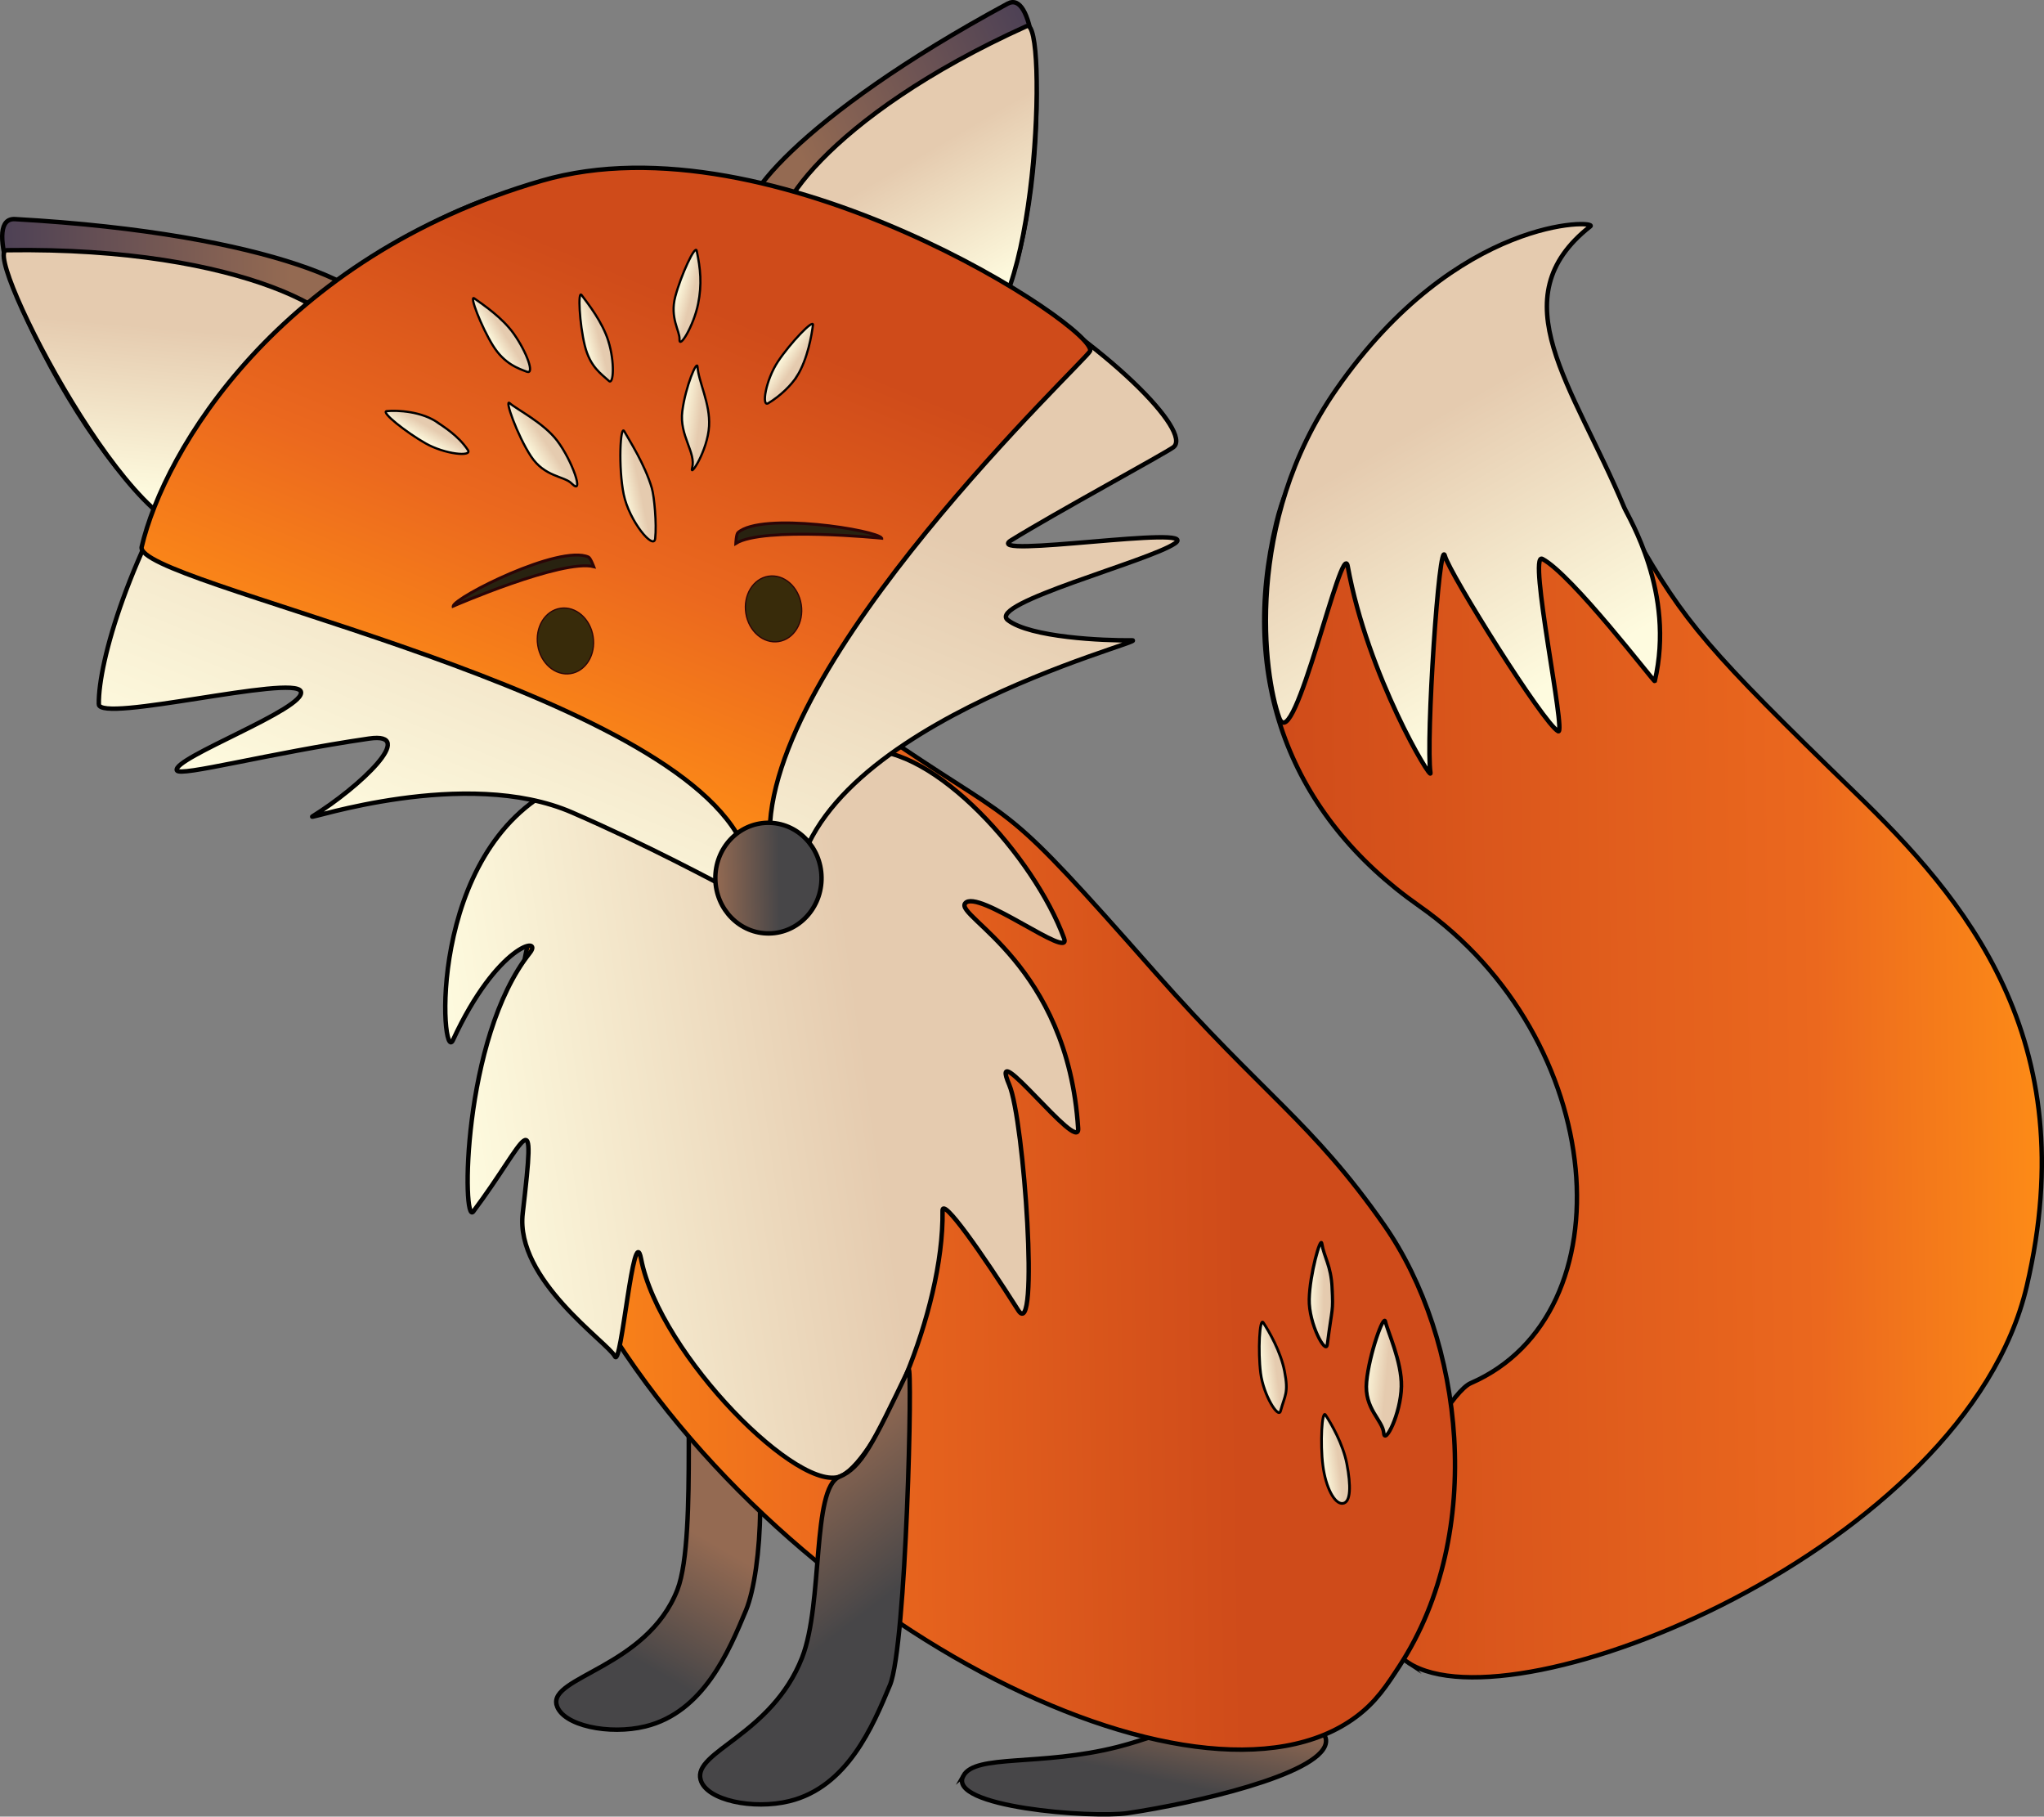 <?xml version="1.0" encoding="UTF-8"?>
<svg id="Camada_2" data-name="Camada 2" xmlns="http://www.w3.org/2000/svg" width="635.94" height="565.1" xmlns:xlink="http://www.w3.org/1999/xlink" viewBox="0 0 635.94 565.1">
  <rect x="0" y="0" width="635.94" height="565.1" fill="#808080" stroke="none"/>
  <defs>
    <style>
      .cls-1 {
        fill: url(#Gradiente_sem_nome_1461-7);
      }

      .cls-1, .cls-2, .cls-3, .cls-4, .cls-5, .cls-6, .cls-7, .cls-8, .cls-9, .cls-10, .cls-11, .cls-12, .cls-13, .cls-14, .cls-15, .cls-16, .cls-17, .cls-18, .cls-19, .cls-20, .cls-21, .cls-22, .cls-23, .cls-24, .cls-25, .cls-26, .cls-27, .cls-28 {
        stroke-miterlimit: 10;
      }

      .cls-1, .cls-2, .cls-4, .cls-5, .cls-6, .cls-7, .cls-8, .cls-9, .cls-10, .cls-11, .cls-12, .cls-13, .cls-14, .cls-15, .cls-16, .cls-17, .cls-18, .cls-19, .cls-20, .cls-21, .cls-22, .cls-24, .cls-25, .cls-26, .cls-27, .cls-28 {
        stroke: #000;
      }

      .cls-1, .cls-6, .cls-7, .cls-12, .cls-15, .cls-21, .cls-26, .cls-28 {
        stroke-width: .69px;
      }

      .cls-2 {
        fill: url(#Gradiente_sem_nome_1461-16);
      }

      .cls-2, .cls-27 {
        stroke-width: .84px;
      }

      .cls-3 {
        fill: #382b0a;
        stroke-width: .39px;
      }

      .cls-3, .cls-23 {
        stroke: #2b0406;
      }

      .cls-4 {
        fill: url(#Gradiente_sem_nome_43);
      }

      .cls-4, .cls-5, .cls-9, .cls-10, .cls-11, .cls-13, .cls-14, .cls-16, .cls-17, .cls-18, .cls-19, .cls-20, .cls-22, .cls-25 {
        stroke-width: 1.38px;
      }

      .cls-5 {
        fill: url(#Gradiente_sem_nome_1461-4);
      }

      .cls-6 {
        fill: url(#Gradiente_sem_nome_1461-8);
      }

      .cls-7 {
        fill: url(#Gradiente_sem_nome_1461-6);
      }

      .cls-8 {
        fill: url(#Gradiente_sem_nome_1461-15);
        stroke-width: 1px;
      }

      .cls-9 {
        fill: url(#Gradiente_sem_nome_1478-2);
      }

      .cls-10 {
        fill: url(#Gradiente_sem_nome_1459-2);
      }

      .cls-11 {
        fill: url(#Gradiente_sem_nome_13);
      }

      .cls-12 {
        fill: url(#Gradiente_sem_nome_1461-9);
      }

      .cls-13 {
        fill: url(#Gradiente_sem_nome_1459);
      }

      .cls-14 {
        fill: url(#Gradiente_sem_nome_1461-2);
      }

      .cls-15 {
        fill: url(#Gradiente_sem_nome_1461-10);
      }

      .cls-16 {
        fill: url(#Gradiente_sem_nome_43-4);
      }

      .cls-17 {
        fill: url(#Gradiente_sem_nome_43-3);
      }

      .cls-18 {
        fill: url(#Gradiente_sem_nome_1461);
      }

      .cls-19 {
        fill: url(#Gradiente_sem_nome_1461-5);
      }

      .cls-20 {
        fill: url(#Gradiente_sem_nome_43-2);
      }

      .cls-21 {
        fill: url(#Gradiente_sem_nome_1461-11);
      }

      .cls-22 {
        fill: url(#Gradiente_sem_nome_1478);
      }

      .cls-23 {
        fill: #282210;
        stroke-width: .9px;
      }

      .cls-24 {
        fill: url(#Gradiente_sem_nome_1461-14);
        stroke-width: 1.13px;
      }

      .cls-25 {
        fill: url(#Gradiente_sem_nome_1461-3);
      }

      .cls-26 {
        fill: url(#Gradiente_sem_nome_1461-12);
      }

      .cls-27 {
        fill: url(#Gradiente_sem_nome_1461-17);
      }

      .cls-28 {
        fill: url(#Gradiente_sem_nome_1461-13);
      }
    </style>
    <linearGradient id="Gradiente_sem_nome_13" data-name="Gradiente sem nome 13" x1="394.67" y1="326.78" x2="634.04" y2="326.78" gradientTransform="translate(-4.24 4.85) rotate(-.87)" gradientUnits="userSpaceOnUse">
      <stop offset="0" stop-color="#cf4b1a"/>
      <stop offset=".71" stop-color="#eb681e"/>
      <stop offset="1" stop-color="#fd8b17"/>
    </linearGradient>
    <linearGradient id="Gradiente_sem_nome_1461" data-name="Gradiente sem nome 1461" x1="-609.08" y1="451.66" x2="-595" y2="316.4" gradientTransform="translate(-256.78 50.85) rotate(155.68) scale(1 -1)" gradientUnits="userSpaceOnUse">
      <stop offset="0" stop-color="#fefbdf"/>
      <stop offset=".66" stop-color="#e5cbaf"/>
    </linearGradient>
    <linearGradient id="Gradiente_sem_nome_43" data-name="Gradiente sem nome 43" x1="213.66" y1="475.35" x2="176.5" y2="537.56" gradientTransform="translate(-4.24 4.85) rotate(-.87)" gradientUnits="userSpaceOnUse">
      <stop offset="0" stop-color="#946a52"/>
      <stop offset=".6" stop-color="#474648"/>
    </linearGradient>
    <linearGradient id="Gradiente_sem_nome_43-2" data-name="Gradiente sem nome 43" x1="-146.59" y1="963.98" x2="-92.99" y2="963.98" gradientTransform="translate(-606.92 437.65) rotate(102.43) scale(.83 -1)" xlink:href="#Gradiente_sem_nome_43"/>
    <linearGradient id="Gradiente_sem_nome_1478" data-name="Gradiente sem nome 1478" x1="160.38" y1="380.24" x2="450.08" y2="380.24" gradientTransform="translate(-4.24 4.85) rotate(-.87)" gradientUnits="userSpaceOnUse">
      <stop offset="0" stop-color="#fd8b17"/>
      <stop offset=".34" stop-color="#eb681e"/>
      <stop offset=".77" stop-color="#cf4b1a"/>
    </linearGradient>
    <linearGradient id="Gradiente_sem_nome_1461-2" data-name="Gradiente sem nome 1461" x1="191.69" y1="129.69" x2="386.85" y2="129.69" gradientTransform="translate(-64.53 258.96) rotate(-8.24)" xlink:href="#Gradiente_sem_nome_1461"/>
    <linearGradient id="Gradiente_sem_nome_43-3" data-name="Gradiente sem nome 43" x1="94.54" y1="730.3" x2="181.25" y2="730.3" gradientTransform="translate(-406.01 834.14) rotate(52.56) scale(1 -1)" xlink:href="#Gradiente_sem_nome_43"/>
    <linearGradient id="Gradiente_sem_nome_1459" data-name="Gradiente sem nome 1459" x1="-543.85" y1="233.76" x2="-439.02" y2="233.76" gradientTransform="translate(-256.78 50.85) rotate(155.68) scale(1 -1)" gradientUnits="userSpaceOnUse">
      <stop offset="0" stop-color="#4d4155"/>
      <stop offset=".78" stop-color="#946a52"/>
    </linearGradient>
    <linearGradient id="Gradiente_sem_nome_1461-3" data-name="Gradiente sem nome 1461" x1="-500.93" y1="269.31" x2="-493.37" y2="196.6" xlink:href="#Gradiente_sem_nome_1461"/>
    <linearGradient id="Gradiente_sem_nome_1459-2" data-name="Gradiente sem nome 1459" x1="3.88" y1="111.86" x2="118.64" y2="111.86" gradientTransform="translate(-4.24 4.85) rotate(-.87)" xlink:href="#Gradiente_sem_nome_1459"/>
    <linearGradient id="Gradiente_sem_nome_1461-4" data-name="Gradiente sem nome 1461" x1="50.87" y1="150.77" x2="59.15" y2="71.17" gradientTransform="translate(-4.24 4.85) rotate(-.87)" xlink:href="#Gradiente_sem_nome_1461"/>
    <linearGradient id="Gradiente_sem_nome_1461-5" data-name="Gradiente sem nome 1461" x1="158.9" y1="280.08" x2="253.85" y2="58.91" gradientTransform="translate(-4.24 4.85) rotate(-.87)" xlink:href="#Gradiente_sem_nome_1461"/>
    <linearGradient id="Gradiente_sem_nome_1478-2" data-name="Gradiente sem nome 1478" x1="154.33" y1="228.33" x2="231.44" y2="48.69" xlink:href="#Gradiente_sem_nome_1478"/>
    <linearGradient id="Gradiente_sem_nome_43-4" data-name="Gradiente sem nome 43" x1="222.69" y1="271.97" x2="255.73" y2="271.97" gradientTransform="translate(-.15 1.21)" xlink:href="#Gradiente_sem_nome_43"/>
    <linearGradient id="Gradiente_sem_nome_1461-6" data-name="Gradiente sem nome 1461" x1="177.26" y1="113.81" x2="184.76" y2="113.81" gradientTransform="translate(-17.74 37.93) rotate(-13.83)" xlink:href="#Gradiente_sem_nome_1461"/>
    <linearGradient id="Gradiente_sem_nome_1461-7" data-name="Gradiente sem nome 1461" x1="181" y1="190.42" x2="190.05" y2="190.42" gradientTransform="translate(-8.31 61.31) rotate(-11.55) scale(.99 .68)" xlink:href="#Gradiente_sem_nome_1461"/>
    <linearGradient id="Gradiente_sem_nome_1461-8" data-name="Gradiente sem nome 1461" x1="138.11" y1="171.32" x2="149.2" y2="171.32" gradientTransform="translate(7.2 117.98) rotate(-33.33) scale(.86 .62)" xlink:href="#Gradiente_sem_nome_1461"/>
    <linearGradient id="Gradiente_sem_nome_1461-9" data-name="Gradiente sem nome 1461" x1="230.36" y1="131.69" x2="240.69" y2="131.69" gradientTransform="translate(25.91 23.45) rotate(7.36) scale(.86 .62)" xlink:href="#Gradiente_sem_nome_1461"/>
    <linearGradient id="Gradiente_sem_nome_1461-10" data-name="Gradiente sem nome 1461" x1="248.19" y1="64.91" x2="255.65" y2="64.91" gradientTransform="translate(71.85 -79.97) rotate(33.55)" xlink:href="#Gradiente_sem_nome_1461"/>
    <linearGradient id="Gradiente_sem_nome_1461-11" data-name="Gradiente sem nome 1461" x1="63.11" y1="160.59" x2="70.66" y2="160.59" gradientTransform="translate(-39.64 113.18) rotate(-60.53)" xlink:href="#Gradiente_sem_nome_1461"/>
    <linearGradient id="Gradiente_sem_nome_1461-12" data-name="Gradiente sem nome 1461" x1="216.89" y1="72.21" x2="224.39" y2="72.21" gradientTransform="translate(19.23 -34.27) rotate(14.83)" xlink:href="#Gradiente_sem_nome_1461"/>
    <linearGradient id="Gradiente_sem_nome_1461-13" data-name="Gradiente sem nome 1461" x1="133.91" y1="121.68" x2="141.43" y2="121.68" gradientTransform="translate(-25.3 73.25) rotate(-31.75)" xlink:href="#Gradiente_sem_nome_1461"/>
    <linearGradient id="Gradiente_sem_nome_1461-14" data-name="Gradiente sem nome 1461" x1="389.84" y1="608.85" x2="400.92" y2="608.85" gradientTransform="translate(78.53 -20.1) rotate(5.36) scale(.99 .68)" xlink:href="#Gradiente_sem_nome_1461"/>
    <linearGradient id="Gradiente_sem_nome_1461-15" data-name="Gradiente sem nome 1461" x1="460.32" y1="577.3" x2="468.79" y2="577.3" gradientTransform="translate(18.9 37.91) rotate(1.22) scale(.86 .62)" xlink:href="#Gradiente_sem_nome_1461"/>
    <linearGradient id="Gradiente_sem_nome_1461-16" data-name="Gradiente sem nome 1461" x1="444.52" y1="390.57" x2="452.05" y2="390.57" gradientTransform="translate(-98.08 94.22) rotate(-7.23)" xlink:href="#Gradiente_sem_nome_1461"/>
    <linearGradient id="Gradiente_sem_nome_1461-17" data-name="Gradiente sem nome 1461" x1="460.12" y1="421.3" x2="467.69" y2="421.3" gradientTransform="translate(-98.08 94.22) rotate(-7.23)" xlink:href="#Gradiente_sem_nome_1461"/>
  </defs>
  <g id="raposa">
    <g>
      <g>
        <g>
          <path class="cls-11" d="M438.23,517.28c33.04,21.28,173.26-35.64,192.34-117.17,18.1-77.37-19.72-120.85-53.25-153.38-45.97-44.6-53.11-52.89-68.67-80.18-35.73-62.7-32.12-23.89-33.47-28.4-.09-.29-63.78-34.81-78.1,24.58-11.66,48.36,4.13,90.8,44.48,119.1,59.14,41.48,65.25,127.04,16.01,148.44-9.79,4.26-45.25,70.33-19.33,87.02Z"/>
          <path class="cls-18" d="M514.84,211.88c6.47-27.63-8.25-51.01-9.51-54.02-15.97-38.19-39.09-65.01-10.52-87.47,2.42-1.9-41.35-3.5-79.08,50.75-28.86,41.51-22.55,88.96-17.73,102.14,4.56,12.47,19.61-56.48,21.31-47.13,6.2,34.11,26.2,67.16,25.75,64.31-1.52-9.61,2.72-74.15,4.49-67.52,1.46,5.48,30.67,52.18,35.24,54.53,2.62,1.35-9.51-56-4.94-53.61,9.19,4.8,34.88,38.5,34.99,38.02Z"/>
        </g>
        <g>
          <path class="cls-4" d="M173.2,530.42c-2.53-8.82,28.09-11.71,37.54-35.86,6.63-16.95,.91-76.86,5.84-68.92,4.23,6.82,7.03,9.53,14.01,16.31,8.61,8.36,6.62,46.75,1.5,58.99-5.34,12.79-13.23,31.68-31.3,36.1-11.21,2.74-25.77-.22-27.6-6.61Z"/>
          <path class="cls-20" d="M299.72,552.41c3.79-6.86,23.98-2.88,48.05-8.99,16.89-4.29,33.25-13.46,42.1-10.52,7.07,2.35,24.22,2.65,22.59,9.54-2.29,9.69-41.02,18.52-61.62,21.58-11.12,1.65-56.47-1.9-51.11-11.62Z"/>
          <g>
            <path class="cls-22" d="M201.3,234.51c28.73-23.05,46.06-24.37,78.43-2.56,38.8,26.15,31.9,16.36,79.53,70.38,33.62,38.13,49.09,46.82,71.4,78.77,24.71,35.38,31.76,95.67,4.8,137.07-3.96,6.09-7.33,11.26-13.5,15.86-49.29,36.79-181.82-29.78-238.77-131.3-33.83-60.3-29.98-129.65,18.11-168.22Z"/>
            <path class="cls-14" d="M173.92,244.56c42.18-20.2,89.07-10.62,94.82-11.07,22-1.71,53.11,33.29,62.31,58.38,2.66,7.26-27.06-15.68-30.78-10.84-3.15,4.09,31.96,19.02,35.17,70.01,.53,8.36-28.48-30.1-21.44-13.59,4.66,10.92,9.41,80.53,2.8,70.14-11.28-17.73-23.62-35.33-23.55-30.98,.45,31.92-20.1,76.48-31.19,82.4-12.69,6.77-56.91-37.66-62.61-67.43-2.34-12.24-6.17,34.27-8.12,30.38-2.19-4.35-31.11-23.83-28.7-44.52,4.26-36.64,1.62-23.3-15.38-.56-3.5,4.68-3.6-53.72,17.57-80.43,4.35-5.49-10.13-2.71-23.89,27.1-3.76,8.15-8.62-59.07,33-79Z"/>
          </g>
          <path class="cls-17" d="M217.99,553.67c-2.53-8.82,22.11-13.88,31.56-38.03,6.63-16.95,2.97-52.66,11.6-56.26,6.84-2.86,10.31-10.06,21.52-33.36,1.33-2.77-.67,85.92-5.78,98.17-5.34,12.79-13.23,31.68-31.3,36.1-11.21,2.74-25.77-.22-27.6-6.61Z"/>
        </g>
        <g>
          <g>
            <path class="cls-13" d="M301.6,103.1c22.45-1.43,27.41-110.35,11.88-101.95-65.34,35.33-86.93,64.11-79.76,67.77,48.68,24.85,64.96,34.36,67.88,34.18Z"/>
            <path class="cls-25" d="M301.89,103.63c20.7,.81,24.38-98.6,17.5-95.49-62.34,28.17-82.86,60.9-75.17,65.7,19.62,12.26,54.4,29.66,57.67,29.79Z"/>
          </g>
          <g>
            <path class="cls-10" d="M63.94,163.63C41.04,172.67-14.61,67.07,4.68,68.16c81.19,4.57,115.98,23.02,110.58,29.99-36.65,47.29-48.35,64.3-51.32,65.48Z"/>
            <path class="cls-5" d="M63.89,164.28C43.77,174.73-6.18,77.96,2.07,77.83c74.88-1.13,110.46,21.73,105.08,30.07-13.73,21.28-40.08,54.72-43.26,56.37Z"/>
          </g>
          <g>
            <path class="cls-19" d="M30.75,219.04c-.4-26.6,40.02-135.35,132.39-160.79,98.88-27.24,213.8,71.67,201.96,80.84-2.37,1.83-36.9,20.55-50.54,29.01-9.6,5.96,59.89-5.18,50.99,.94-8.04,5.54-58.62,18.71-51.99,23.85,6.96,5.4,29.66,6.43,38.64,6.3,6.97-.11-106.96,27.77-104.79,82.49,.38,9.47-19.85-7.31-69.35-28.91-33.18-14.48-82.92,2.49-80.88,1.22,14.84-9.21,33.01-26.48,17.61-24.23-31.21,4.55-58.91,11.97-59.77,9.89-1.57-3.78,40.54-19.29,38.58-24.55-2.01-5.4-62.77,9.94-62.86,3.95Z"/>
            <path class="cls-9" d="M44.08,170.12c7.01-29.97,42.69-90.13,124.45-113.9,71.85-20.89,173.26,46.07,170.61,52.99-1.07,2.8-101.75,96.84-99.63,151.82,.06,1.5-4.8,7.24-10.37-1.89-28.87-47.34-187.64-77.98-185.06-89.03Z"/>
            <ellipse class="cls-16" cx="239.06" cy="273.18" rx="16.52" ry="17.21" transform="translate(-4.1 3.64) rotate(-.87)"/>
          </g>
        </g>
      </g>
      <path class="cls-23" d="M274.33,167.43c-1.3-2.52-37.39-8.29-44.75-1.75-.53,.48-.66,3.38-.66,3.38,8.56-5.34,45.41-1.63,45.41-1.63Z"/>
      <ellipse class="cls-3" cx="240.67" cy="189.4" rx="8.72" ry="10.28" transform="translate(-26.3 39.34) rotate(-8.86)"/>
      <ellipse class="cls-3" cx="175.93" cy="199.38" rx="8.72" ry="10.28" transform="translate(-28.62 29.48) rotate(-8.86)"/>
      <path class="cls-23" d="M140.99,188.56c.47-2.79,33.09-19.29,42.09-15.29,.65,.29,1.66,3.02,1.66,3.02-9.78-2.48-43.75,12.28-43.75,12.28Z"/>
      <g>
        <path class="cls-7" d="M189.27,106.09c2.06,6.57,1.63,13.76,.18,12.41-2.32-2.16-5.86-4.31-7.5-10.99-1.65-6.69-2.24-17.39-.99-15.71,2.06,2.77,6.44,8.31,8.32,14.29Z"/>
        <path class="cls-1" d="M202.81,151.89c.74,2.55,1.54,10.99,1.03,15.65-.41,3.75-8.08-5.4-9.79-13.76-1.71-8.36-1.07-21.9,.18-19.62,1.47,2.69,6.41,10.26,8.58,17.72Z"/>
        <path class="cls-6" d="M173.34,137.08c4.7,6.16,8.65,17.5,4.5,13.31-2.3-2.32-8.4-1.99-12.65-8.46-4.25-6.47-8.37-18.07-6.6-16.51,2.2,1.95,10.47,6.05,14.75,11.66Z"/>
        <path class="cls-12" d="M220.61,132.56c-.45,7.74-6.11,16.19-5.27,13.03,1.29-4.86-4.04-10.02-3.05-17.7,.99-7.68,4.59-16.14,4.73-13.78,.27,4.57,4,11.41,3.59,18.46Z"/>
        <path class="cls-15" d="M248.04,116.9c-1.77,2.9-5.35,6.34-9.01,8.53-2.21,1.32-.8-7.22,3.01-12.96,3.81-5.74,11.15-13.44,10.89-11.36-.41,3.16-1.62,10.44-4.89,15.8Z"/>
        <path class="cls-21" d="M136.44,131.64c1.18,.87,6.2,3.85,9.15,8.38,1.4,2.15-7.15,1.31-13.14-2.08-5.99-3.39-14.19-9.84-12.11-10.05,3.24-.33,11.05,.04,16.1,3.75Z"/>
        <path class="cls-26" d="M217.2,94.53c-1.35,6.76-5.95,14.37-5.79,10.97,.12-2.57-3.07-6.59-1.31-13.24,1.76-6.66,6.23-16.31,6.66-14.26,1.18,5.61,1.67,10.38,.44,16.53Z"/>
        <path class="cls-28" d="M159.88,103.87c3.98,5.62,6.6,12.78,3.99,11.75-2.39-.94-6.9-2.3-10.52-8.15-3.62-5.85-7.48-15.86-5.78-14.64,2.81,2,8.69,5.93,12.31,11.04Z"/>
      </g>
      <g>
        <path class="cls-24" d="M436.01,431.3c-.17,8.54-5.18,18.29-5.48,14.53-.33-4.14-6.16-7.52-5.36-16.01,.8-8.49,5.35-21.27,5.87-18.72,.62,3,5.13,12.44,4.97,20.21Z"/>
        <path class="cls-8" d="M414.44,400.62c.38,7.74,.08,5.51-1.49,17.67-.42,3.24-5.79-6.4-5.62-14.14s3.53-19.67,3.92-17.34c.76,4.51,2.85,6.77,3.2,13.82Z"/>
        <path class="cls-2" d="M399.66,426.6c1.29,6.77,.14,7.28-1.25,12.34-.68,2.48-5.32-4.95-6.19-11.78s-.33-17.46,.82-15.72c1.76,2.66,5.44,9,6.62,15.15Z"/>
        <path class="cls-27" d="M419.03,455.33c1.29,6.77,1.3,12.02-1.25,12.34s-5.32-4.95-6.19-11.78c-.87-6.83-.33-17.46,.82-15.72,1.76,2.66,5.44,9,6.62,15.15Z"/>
      </g>
    </g>
  </g>
</svg>